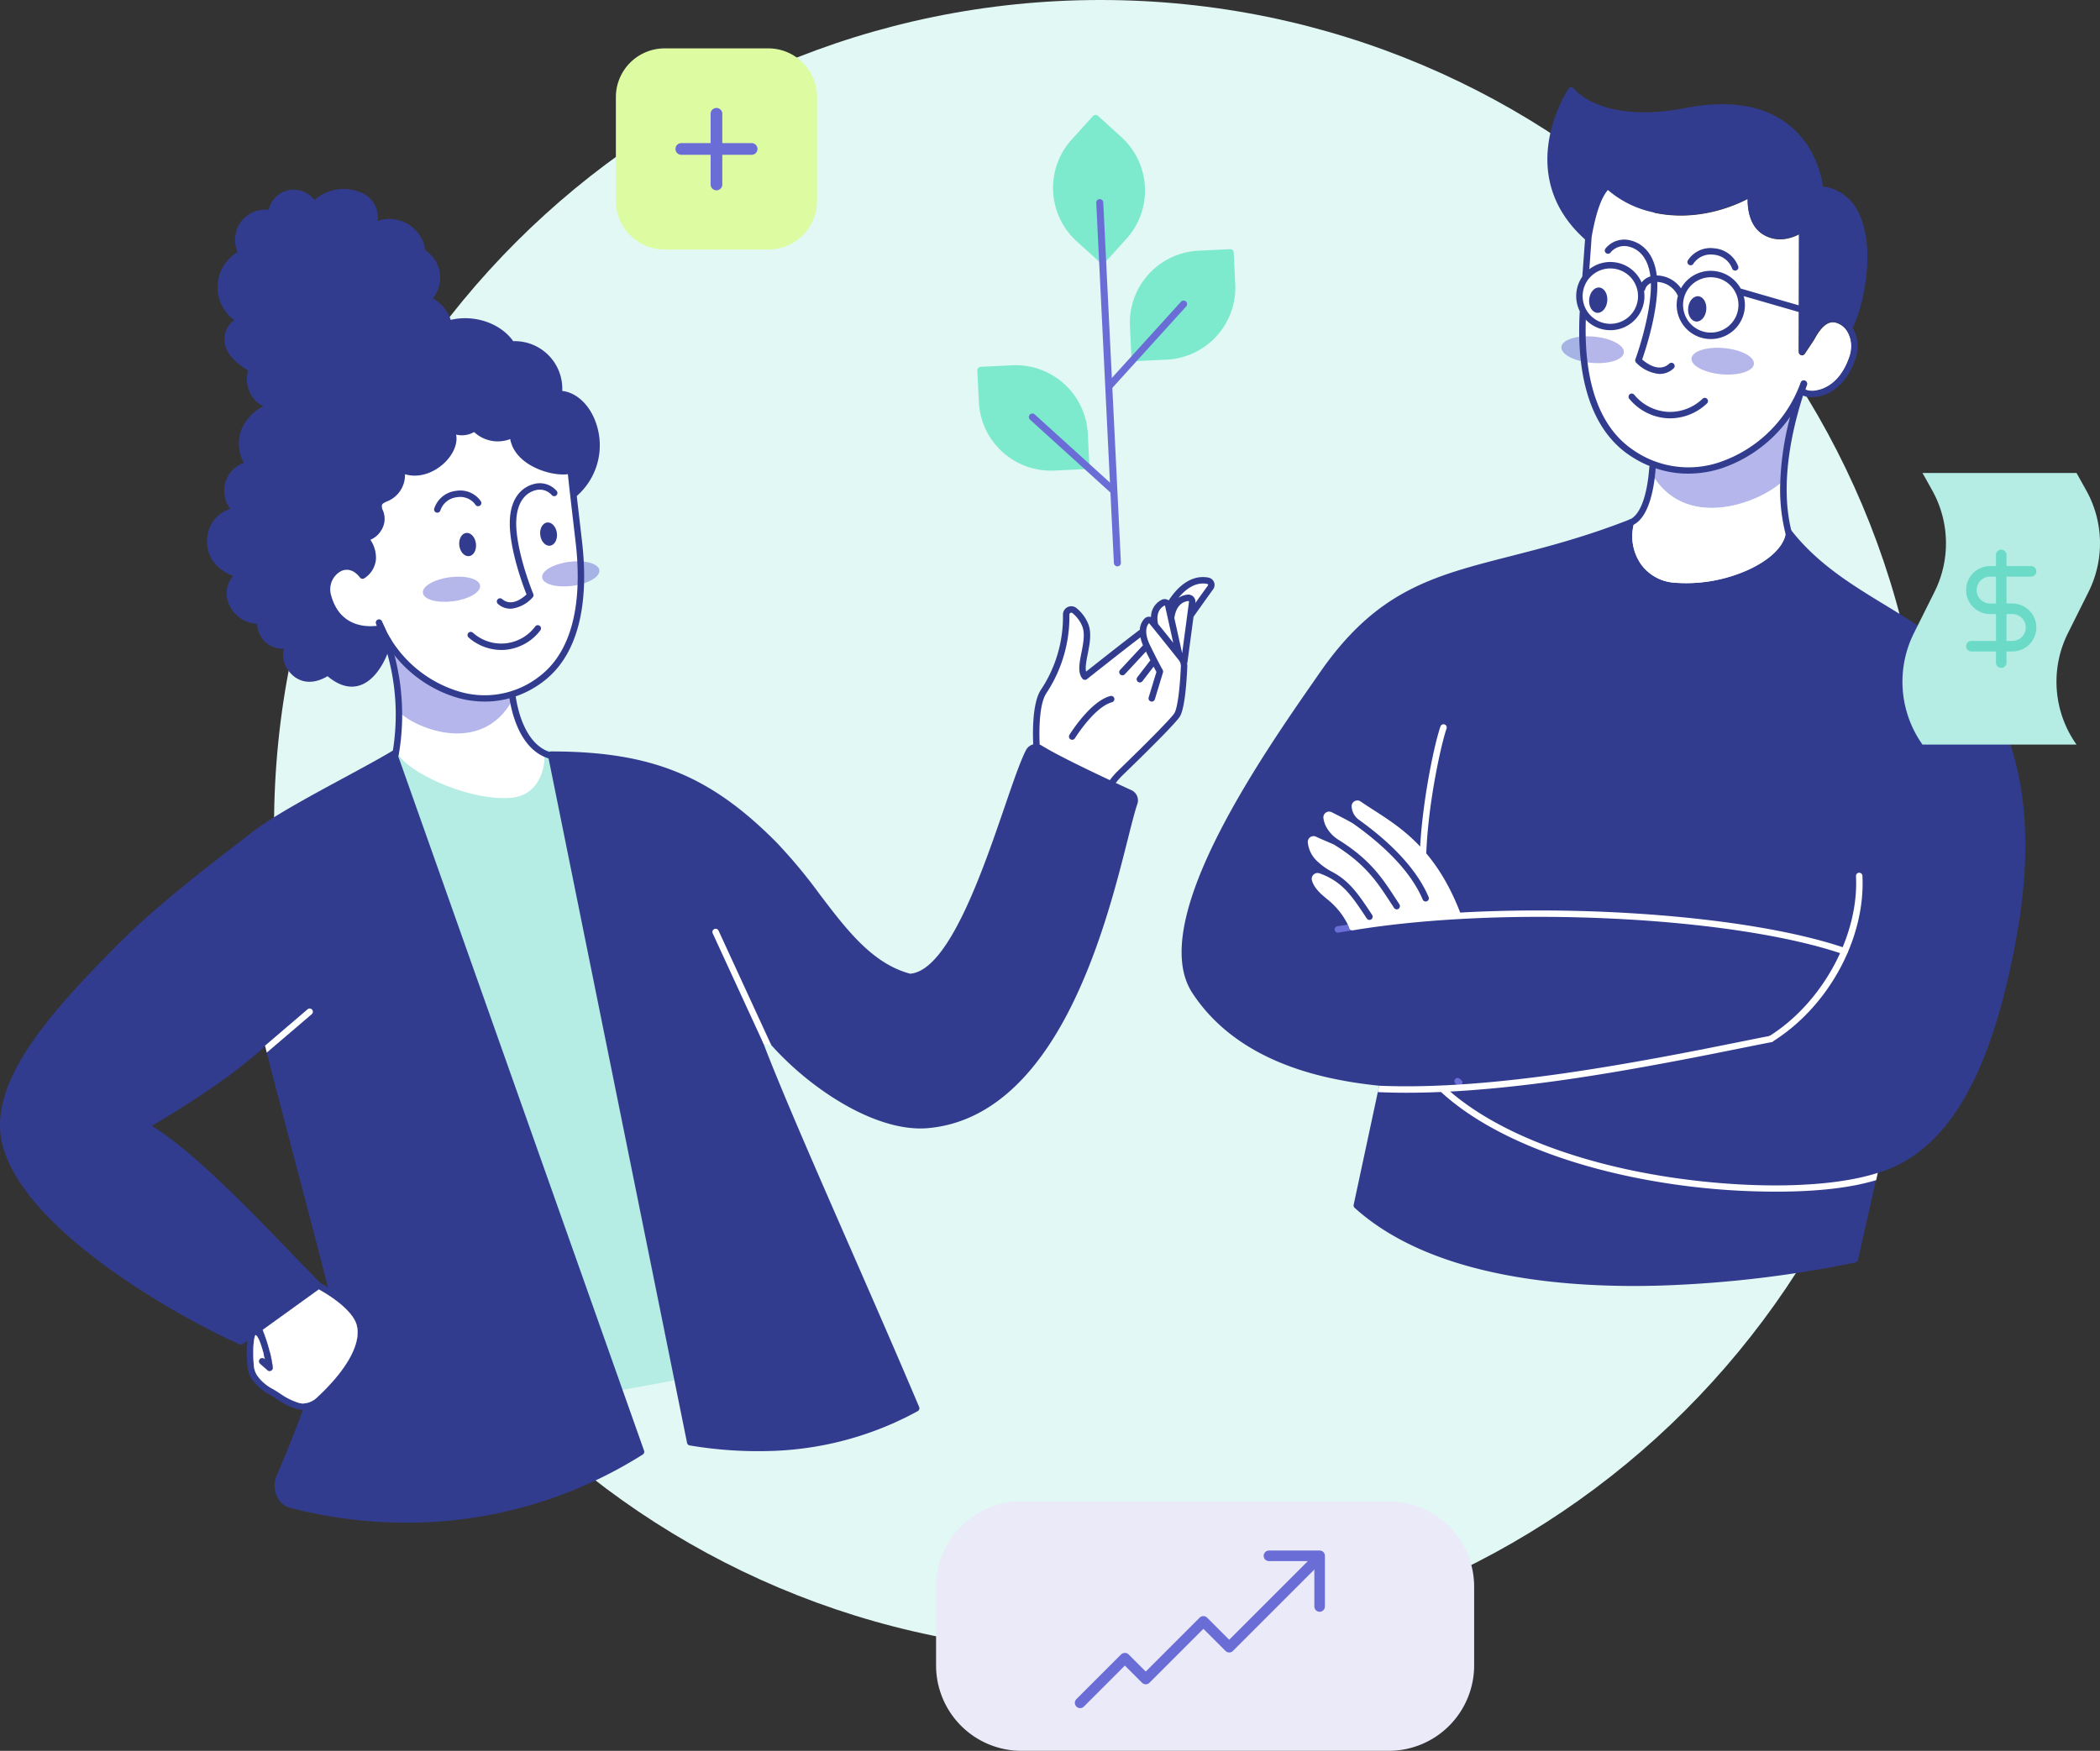 <?xml version="1.0" encoding="UTF-8" standalone="no"?>
<svg
   width="609.795"
   height="508.522"
   viewBox="0 0 609.795 508.522"
   version="1.1"
   id="svg935"
   sodipodi:docname="ilustration.svg"
   inkscape:version="1.1.1 (c3084ef, 2021-09-22)"
   xmlns:inkscape="http://www.inkscape.org/namespaces/inkscape"
   xmlns:sodipodi="http://sodipodi.sourceforge.net/DTD/sodipodi-0.dtd"
   xmlns="http://www.w3.org/2000/svg"
   xmlns:svg="http://www.w3.org/2000/svg">
  <rect x="0" y="0" width="609.795" height="508.522" fill="#333333" stroke="none"/>
  <sodipodi:namedview
     id="namedview937"
     pagecolor="#ffffff"
     bordercolor="#666666"
     borderopacity="1.0"
     inkscape:pageshadow="2"
     inkscape:pageopacity="0.0"
     inkscape:pagecheckerboard="0"
     showgrid="false"
     inkscape:zoom="0.64015149"
     inkscape:cx="-175.73965"
     inkscape:cy="767.78701"
     inkscape:window-width="2560"
     inkscape:window-height="1395"
     inkscape:window-x="418"
     inkscape:window-y="23"
     inkscape:window-maximized="1"
     inkscape:current-layer="Group_526" />
  <defs
     id="defs840">
    <clipPath
       id="clip-path">
      <rect
         id="Rectangle_271"
         data-name="Rectangle 271"
         width="588.113"
         height="416.919"
         fill="none" />
    </clipPath>
    <clipPath
       id="clip-path-3">
      <rect
         id="Rectangle_266"
         data-name="Rectangle 266"
         width="18.134"
         height="7.778"
         fill="none" />
    </clipPath>
    <clipPath
       id="clip-path-4">
      <rect
         id="Rectangle_267"
         data-name="Rectangle 267"
         width="18.134"
         height="7.782"
         fill="none" />
    </clipPath>
    <clipPath
       id="clip-path-5">
      <rect
         id="Rectangle_268"
         data-name="Rectangle 268"
         width="16.638"
         height="7.305"
         fill="none" />
    </clipPath>
    <clipPath
       id="clip-path-6">
      <rect
         id="Rectangle_269"
         data-name="Rectangle 269"
         width="16.638"
         height="7.306"
         fill="none" />
    </clipPath>
    <clipPath
       id="clip-path-7">
      <rect
         id="Rectangle_224"
         data-name="Rectangle 224"
         width="58.424"
         height="58.424"
         fill="#95e5d8" />
    </clipPath>
    <clipPath
       id="clip-path-8">
      <rect
         id="Rectangle_225"
         data-name="Rectangle 225"
         width="156.247"
         height="72.459"
         fill="#c4c5ef" />
    </clipPath>
    <clipPath
       id="clip-path-9">
      <rect
         id="Rectangle_223"
         data-name="Rectangle 223"
         width="57.364"
         height="78.889"
         fill="none" />
    </clipPath>
  </defs>
  <g
     id="Group_526"
     data-name="Group 526"
     transform="translate(-639.626 -168.739)">
    <path
       id="Path_1441"
       data-name="Path 1441"
       d="M240,0C372.548,0,480,107.452,480,240S372.548,480,240,480,0,372.548,0,240,107.452,0,240,0Z"
       transform="translate(719.203 168.739)"
       fill="#e1f8f4" />
    <g
       id="Group_499"
       data-name="Group 499"
       transform="translate(639.626 194.081)">
      <g
         id="Group_498"
         data-name="Group 498"
         clip-path="url(#clip-path)">
        <path
           id="Path_1352"
           data-name="Path 1352"
           d="m 536.211,70.582 a 5.731,5.731 0 0 0 -3.007,-2.166 h -0.006 c -2.16,-0.673 -4.246,0.908 -6.356,4.856 a 0.454,0.454 0 0 1 -0.044,0.074 l -2.727,4.1 a 0.94,0.94 0 0 1 -0.822,0.417 0.794,0.794 0 0 1 -0.23,-0.037 0.936,0.936 0 0 1 -0.66,-0.9 l 0.031,-11.548 v -0.006 h -0.006 l 0.013,-3.827 0.037,-18.825 c -2.11,1.114 -6.157,2.541 -10.253,0.181 -4.183,-2.4 -4.7,-7.681 -4.657,-10.465 -3.846,2.019 -14.406,6.619 -26.824,4.094 a 29.433,29.433 0 0 1 -13.739,-6.605 c -1.924,2.21 -4.871,7.482 -6.078,14.33 -0.095,1.42 -0.946,8.948 -1.28,15.7 -0.261,5.264 -0.032,10.251 -0.032,10.251 -1.251,20.946 6.4,29.424 14.35,34.982 a 28.086,28.086 0 0 0 25.642,3.76 38.041,38.041 0 0 0 23.395,-23.114 0.934,0.934 0 0 1 1.768,0.6 c -0.093,0.255 -0.2,0.5 -0.293,0.759 a 0.948,0.948 0 0 1 -0.025,0.131 c -0.062,0.174 -0.125,0.354 -0.187,0.535 a 5.156,5.156 0 0 0 3.125,0.3 c 2.079,-0.311 7.2,-1.911 9.854,-10.1 a 8.908,8.908 0 0 0 0.423,-2.746 8.147,8.147 0 0 0 -1.413,-4.744"
           fill="#ffffff" />
        <path
           id="Path_1353"
           data-name="Path 1353"
           d="m 350.754,144.718 c -0.965,1.332 -2.384,3.312 -3.654,5.1 l 0.012,-0.112 a 2.076,2.076 0 0 0 -2.31,-2.334 6.024,6.024 0 0 0 -2.6,0.934 c 3.455,-4.271 6.655,-4.414 8.385,-4.04 a 0.257,0.257 0 0 1 0.193,0.168 0.308,0.308 0 0 1 -0.031,0.286"
           fill="#ffffff" />
        <path
           id="Path_1354"
           data-name="Path 1354"
           d="m 340.682,161.365 c -1.525,-1.911 -3.187,-3.984 -4.414,-5.478 -0.66,-3.268 0.654,-4.713 1.892,-5.348 0.012,-0.006 0.031,-0.019 0.075,0.006 a 0.121,0.121 0 0 1 0.075,0.093 z"
           fill="#ffffff" />
        <path
           id="Path_1355"
           data-name="Path 1355"
           d="m 345.263,149.462 -1.992,14.947 -2.272,-10.253 c 0.548,-3.735 2.484,-4.75 4.028,-4.93 a 0.2,0.2 0 0 1 0.18,0.062 0.2,0.2 0 0 1 0.056,0.174"
           fill="#ffffff" />
        <path
           id="Path_1356"
           data-name="Path 1356"
           d="m 342.291,166.389 c -2.036,-2.565 -6.96,-8.753 -8.641,-10.739 -0.324,0.317 -1.824,2.117 0.3,6.474 2.521,5.167 3.648,7.078 3.654,7.1 a 0.927,0.927 0 0 1 0.093,0.747 l -2.378,7.819 a 0.934,0.934 0 1 1 -1.787,-0.542 l 2.26,-7.433 c -0.168,-0.3 -0.442,-0.8 -0.828,-1.531 l -3.243,4.221 a 0.92,0.92 0 0 1 -0.7,0.367 0.963,0.963 0 0 1 -0.61,-0.193 0.94,0.94 0 0 1 -0.174,-1.314 l 3.729,-4.849 0.056,-0.056 c -0.373,-0.722 -0.8,-1.575 -1.282,-2.559 l -6.132,6.6 a 0.934,0.934 0 0 1 -1.37,-1.27 l 6.642,-7.147 a 12.1,12.1 0 0 1 -0.734,-2.316 c -4.663,3.53 -15.42,12.058 -15.538,12.152 -0.006,0.006 -0.012,0.006 -0.019,0.012 a 1.015,1.015 0 0 1 -0.212,0.118 l -0.044,0.019 a 1.106,1.106 0 0 1 -0.249,0.05 h -0.05 a 1.213,1.213 0 0 1 -0.149,-0.012 0.222,0.222 0 0 1 -0.062,-0.012 c -0.044,-0.012 -0.087,-0.025 -0.137,-0.044 l -0.056,-0.019 c -0.05,-0.025 -0.093,-0.056 -0.143,-0.087 -0.006,-0.006 -0.025,-0.012 -0.031,-0.025 a 0.78,0.78 0 0 1 -0.149,-0.137 c 0,-0.006 -0.006,-0.006 -0.006,-0.012 a 0.006,0.006 0 0 1 -0.006,-0.006 0.006,0.006 0 0 0 -0.006,-0.006 c -1.419,-1.749 -0.865,-4.544 -0.28,-7.508 0.554,-2.783 1.121,-5.665 0.193,-7.806 a 9.618,9.618 0 0 0 -2.776,-3.7 0.554,0.554 0 0 0 -0.6,-0.081 0.531,0.531 0 0 0 -0.311,0.5 40.332,40.332 0 0 1 -6.692,22.834 l -0.131,0.212 c -2.179,3.586 -1.93,12.27 -1.812,14.723 a 2.861,2.861 0 0 1 0.654,0.311 c 4.071,2.54 13.154,6.922 19.722,10.01 a 21.509,21.509 0 0 1 2.378,-2.727 c 9.568,-9.276 15.538,-15.383 16.379,-16.752 0.841,-1.369 1.563,-6.555 1.868,-13.527 a 2.769,2.769 0 0 0 -0.6,-1.855 m -19.4,12.233 c -5.08,1.338 -10.7,10.365 -10.757,10.458 a 0.926,0.926 0 0 1 -0.753,0.442 0.949,0.949 0 0 1 -0.529,-0.137 0.933,0.933 0 0 1 -0.305,-1.289 c 0.243,-0.392 6.064,-9.749 11.872,-11.28 a 0.933,0.933 0 1 1 0.473,1.805"
           fill="#ffffff" />
        <path
           id="Path_1357"
           data-name="Path 1357"
           d="m 158.107,194.49 c 0.044,4.513 -2.3,11.044 -9.238,11.847 -11.069,1.257 -28.792,-6.238 -33.118,-12.326 a 0.222,0.222 0 0 0 0.019,-0.068 c 0.012,-0.081 0.031,-0.212 0.062,-0.392 a 67.945,67.945 0 0 0 -1.285,-28.563 36.681,36.681 0 0 0 18.221,12.314 29.4,29.4 0 0 0 9.325,1.1 27.3,27.3 0 0 0 5.852,-0.928 c 0.728,4.625 3.05,13.926 10.166,17.02"
           fill="#ffffff" />
        <path
           id="Path_1358"
           data-name="Path 1358"
           d="m 156.654,171.095 a 25.8,25.8 0 0 1 -23.382,4.407 35.114,35.114 0 0 1 -19.74,-15.14 0.019,0.019 0 0 0 -0.006,-0.012 0.57,0.57 0 0 0 -0.106,-0.174 32.325,32.325 0 0 1 -1.631,-3.032 c -0.174,-0.4 -0.355,-0.8 -0.542,-1.208 l -0.019,-0.037 -0.3,-0.747 a 0.934,0.934 0 1 0 -1.743,0.672 c 0.075,0.2 0.156,0.4 0.243,0.591 -2.951,0.367 -10.882,0.4 -13.341,-9.07 a 6,6 0 0 1 2.907,-6.8 c 1.924,-0.934 3.941,-0.255 5.534,1.849 a 0.934,0.934 0 0 0 1.276,0.205 7.294,7.294 0 0 0 3.349,-5.478 9.255,9.255 0 0 0 -1.612,-5.7 6.587,6.587 0 0 0 3.007,-2.5 6.249,6.249 0 0 0 0.878,-5.335 c -0.068,-0.218 -0.149,-0.442 -0.237,-0.666 a 2.668,2.668 0 0 1 -0.3,-1.575 c 0.168,-0.491 0.859,-0.791 1.594,-1.108 0.187,-0.081 0.367,-0.161 0.548,-0.243 a 8.232,8.232 0 0 0 4.563,-7.607 c 4.737,1.419 9.8,-1.058 12.637,-4.588 1.868,-2.322 2.621,-4.793 2.21,-6.923 a 7.115,7.115 0 0 0 5.223,-0.747 10.072,10.072 0 0 0 10.49,2.042 c 0.7,3.86 3.586,6.288 6.014,7.682 3.636,2.085 8.08,2.9 10.726,2.515 0.318,3.175 1,9 1.569,13.889 0.293,2.521 0.56,4.812 0.741,6.4 1.432,12.78 0.759,29.825 -10.552,38.435"
           fill="#ffffff" />
        <path
           id="Path_1359"
           data-name="Path 1359"
           d="m 551.092,289.233 -5.8,25.748 -0.479,2.123 -5.3,23.519 a 0.924,0.924 0 0 1 -0.7,0.7 333.416,333.416 0 0 1 -56.413,6.717 c -5.827,0.181 -12.09,0.181 -18.552,-0.106 -24.869,-1.089 -52.727,-6.425 -70.483,-22.461 a 0.924,0.924 0 0 1 -0.292,-0.884 l 7.015,-32.739 0.4,-1.855 2.994,-13.982 a 0.942,0.942 0 0 1 0.99,-0.735 l 76.379,6.711 h 0.005 l 6.917,0.61 h 0.006 l 62.489,5.491 a 0.939,0.939 0 0 1 0.672,0.386 0.9,0.9 0 0 1 0.156,0.753"
           fill="#6b6dd6"
           style="fill:#323c8f;fill-opacity:1" />
        <path
           id="Path_1360"
           data-name="Path 1360"
           d="m 579.248,180.041 c -7.638,-14.878 -20.052,-22.455 -32.054,-29.775 -9.525,-5.808 -19.373,-11.816 -26.968,-21.483 a 0.425,0.425 0 0 0 -0.075,-0.075 v -0.006 a 0.935,0.935 0 0 0 -1.594,0.573 4.208,4.208 0 0 1 -0.062,0.479 c -0.6,3.623 -4.482,7.421 -10.5,10.247 a 43.875,43.875 0 0 1 -21.857,3.891 13,13 0 0 1 -9.655,-5.4 14.234,14.234 0 0 1 -2.1,-11.442 c 0.031,-0.137 0.062,-0.28 0.1,-0.417 a 0.935,0.935 0 0 0 -1.239,-1.1 c -0.013,0.006 -0.019,0.006 -0.031,0.012 -13.216,5.186 -24.609,8.093 -34.662,10.67 -22.461,5.74 -38.684,9.892 -55.206,33.66 l -1.139,1.637 c -16.036,23.046 -49.41,71.005 -35.976,91.543 6.848,10.465 17.617,18.06 32.017,22.585 12.089,3.8 27.148,5.54 44.766,5.173 13.752,11.89 37.526,21.1 65.322,25.318 a 207.416,207.416 0 0 0 21.826,2.148 c 16.136,0.71 30.261,-0.741 38.721,-4.233 22.567,-9.3 31.238,-40.2 35.8,-62.632 5.951,-29.315 4.177,-52.66 -5.435,-71.373"
           fill="#6b6dd6"
           style="fill:#323c8f;fill-opacity:1" />
        <path
           id="Path_1361"
           data-name="Path 1361"
           d="m 423.701,290.031 a 0.928,0.928 0 0 1 -0.556,-0.215 c -0.169,-0.141 -0.339,-0.288 -0.509,-0.441 a 0.934,0.934 0 1 1 1.256,-1.383 q 0.223,0.2 0.448,0.389 a 0.934,0.934 0 0 1 -0.639,1.65"
           fill="#6b6dd6" />
        <path
           id="Path_1362"
           data-name="Path 1362"
           d="m 388.426,245.54 a 0.934,0.934 0 0 1 -0.111,-1.854 c 1.1,-0.183 2.211,-0.358 3.337,-0.532 a 0.934,0.934 0 0 1 0.285,1.846 c -1.119,0.173 -2.226,0.347 -3.314,0.529 a 0.958,0.958 0 0 1 -0.2,0.012"
           fill="#6b6dd6" />
        <path
           id="Path_1363"
           data-name="Path 1363"
           d="m 523.761,86.176 c -1.332,4.906 -4.85,15.719 -4.85,15.719 0,0 -1.089,11.735 -1.208,12.457 q -0.346,0.345 -0.766,0.71 c -6.673,5.74 -26.432,13.3 -36.468,-1.438 -0.261,-0.374 -0.51,-0.759 -0.753,-1.164 l 0.15,-2.571 c 11.193,4.955 32.216,3.2 43.894,-23.712"
           fill="#b5b6eb" />
        <path
           id="Path_1364"
           data-name="Path 1364"
           d="m 495.684,91.816 a 15.558,15.558 0 0 1 -11.367,4.333 c -0.075,-0.006 -0.149,-0.006 -0.224,-0.012 a 15.535,15.535 0 0 1 -10.994,-5.659 0.932,0.932 0 0 1 1.451,-1.17 13.638,13.638 0 0 0 9.655,4.962 c 0.062,0.006 0.131,0.012 0.193,0.012 a 13.634,13.634 0 0 0 9.979,-3.8 0.935,0.935 0 0 1 1.307,1.338"
           fill="#6b6dd6"
           style="fill:#323c8f;fill-opacity:1" />
        <g
           id="Group_486"
           data-name="Group 486"
           transform="translate(453.403,72.351)"
           opacity="0.5">
          <g
             id="Group_485"
             data-name="Group 485">
            <g
               id="Group_484"
               data-name="Group 484"
               clip-path="url(#clip-path-3)">
              <path
                 id="Path_1365"
                 data-name="Path 1365"
                 d="m 746.454,120.908 c -0.187,2.1 -4.389,3.449 -9.394,3.007 -0.392,-0.031 -0.784,-0.081 -1.158,-0.138 a 17.542,17.542 0 0 1 -1.936,-0.36 v -0.006 c -3.424,-0.835 -5.777,-2.453 -5.634,-4.1 0.131,-1.469 2.216,-2.565 5.167,-2.944 a 16.121,16.121 0 0 1 1.874,-0.144 21.813,21.813 0 0 1 2.353,0.075 c 5.005,0.442 8.915,2.5 8.728,4.607"
                 transform="translate(-728.326,-116.221)"
                 fill="#6b6dd6" />
            </g>
          </g>
        </g>
        <g
           id="Group_489"
           data-name="Group 489"
           transform="translate(491.171,75.671)"
           opacity="0.5">
          <g
             id="Group_488"
             data-name="Group 488">
            <g
               id="Group_487"
               data-name="Group 487"
               clip-path="url(#clip-path-4)">
              <path
                 id="Path_1366"
                 data-name="Path 1366"
                 d="m 807.124,126.24 c -0.187,2.1 -4.389,3.455 -9.394,3.013 -5.005,-0.442 -8.908,-2.5 -8.728,-4.607 0.18,-2.107 4.4,-3.449 9.394,-3.007 4.994,0.442 8.915,2.5 8.728,4.6"
                 transform="translate(-788.996,-121.555)"
                 fill="#6b6dd6" />
            </g>
          </g>
        </g>
        <path
           id="Path_1367"
           data-name="Path 1367"
           d="m 495.467,64.604 c -0.181,2.029 -1.5,3.573 -2.951,3.443 -1.451,-0.13 -2.49,-1.874 -2.31,-3.9 0.18,-2.026 1.5,-3.573 2.951,-3.449 1.451,0.124 2.49,1.88 2.31,3.909"
           fill="#6b6dd6"
           style="fill:#323c8f;fill-opacity:1" />
        <path
           id="Path_1368"
           data-name="Path 1368"
           d="m 466.719,62.072 c -0.181,2.029 -1.5,3.573 -2.951,3.443 -1.451,-0.13 -2.49,-1.874 -2.31,-3.9 0.18,-2.026 1.5,-3.573 2.951,-3.449 1.451,0.124 2.49,1.88 2.31,3.909"
           fill="#6b6dd6"
           style="fill:#323c8f;fill-opacity:1" />
        <path
           id="Path_1369"
           data-name="Path 1369"
           d="m 485.98,81.645 a 5.771,5.771 0 0 1 -4.3,1.612 10.789,10.789 0 0 1 -6.586,-3.274 0.934,0.934 0 0 1 -0.212,-0.977 c 0.044,-0.106 3.841,-10.458 4.439,-19.46 0.062,-0.952 0.081,-1.843 0.056,-2.664 -0.019,-0.685 -0.062,-1.326 -0.137,-1.93 -0.784,-6.605 -4.5,-8.255 -6.294,-8.666 a 5.129,5.129 0 0 0 -5.273,1.706 0.935,0.935 0 0 1 -1.519,-1.089 6.988,6.988 0 0 1 7.209,-2.44 c 2.2,0.5 6.8,2.484 7.726,10.209 0.075,0.591 0.125,1.214 0.143,1.874 a 28.085,28.085 0 0 1 -0.044,3.125 c -0.542,8.136 -3.511,17.039 -4.339,19.4 1.239,1.089 4.961,3.891 7.869,1.2 a 0.934,0.934 0 1 1 1.264,1.376"
           fill="#6b6dd6"
           style="fill:#323c8f;fill-opacity:1" />
        <path
           id="Path_1370"
           data-name="Path 1370"
           d="m 504.201,53.188 a 0.826,0.826 0 0 1 -0.386,0.068 0.947,0.947 0 0 1 -0.828,-0.585 6.263,6.263 0 0 0 -5.472,-4.046 6.032,6.032 0 0 0 -5.777,2.6 0.933,0.933 0 1 1 -1.612,-0.939 7.78,7.78 0 0 1 7.551,-3.518 8.126,8.126 0 0 1 7.047,5.2 0.932,0.932 0 0 1 -0.523,1.214"
           fill="#6b6dd6"
           style="fill:#323c8f;fill-opacity:1" />
        <path
           id="Path_1371"
           data-name="Path 1371"
           d="m 518.494,129.754 c -0.6,3.623 -4.482,7.421 -10.5,10.247 a 43.875,43.875 0 0 1 -21.857,3.891 13,13 0 0 1 -9.655,-5.4 14.233,14.233 0 0 1 -2.1,-11.442 c 3.847,-2.023 5.435,-8.367 6.082,-13.428 10.035,14.735 29.794,7.178 36.468,1.438 a 52.824,52.824 0 0 0 1.556,14.692"
           fill="#ffffff" />
        <path
           id="Path_1372"
           data-name="Path 1372"
           d="m 537.973,69.891 a 10.61,10.61 0 0 1 0.934,8.659 c -1.369,4.227 -3.536,7.383 -6.431,9.375 a 11.212,11.212 0 0 1 -6.711,2.092 L 525.429,90 a 5.748,5.748 0 0 1 -1.861,-0.454 c -3.088,9.593 -6.8,25.48 -3.418,39.157 v 0.006 c 0.068,0.255 0.131,0.5 0.2,0.759 a 0.932,0.932 0 0 1 -0.66,1.145 0.862,0.862 0 0 1 -0.28,0.031 0.941,0.941 0 0 1 -0.865,-0.691 1.877,1.877 0 0 1 -0.05,-0.2 52.833,52.833 0 0 1 -1.556,-14.692 85.33,85.33 0 0 1 2.882,-19.348 39.846,39.846 0 0 1 -19.746,14.91 31.445,31.445 0 0 1 -11.156,1.575 29.643,29.643 0 0 1 -8.149,-1.525 c -0.069,0.9 -0.162,1.892 -0.3,2.951 -0.647,5.061 -2.235,11.4 -6.082,13.428 a 4.112,4.112 0 0 1 -0.442,0.212 0.933,0.933 0 0 1 -0.728,-1.718 c 0.012,-0.006 0.019,-0.006 0.031,-0.012 2.994,-1.295 5.055,-6.8 5.665,-15.1 a 0.969,0.969 0 0 1 0.131,-0.4 32.009,32.009 0 0 1 -6.263,-3.411 C 465.144,101.282 460.493,92.05 459.043,79.549 V 79.54 c -0.255,-2.241 -0.417,-4.588 -0.467,-7.041 q -0.065,-3.418 0.131,-7.091 a 0.834,0.834 0 0 1 0.062,-0.28 0.922,0.922 0 0 1 0.909,-0.6 h 0.013 a 0.934,0.934 0 0 1 0.884,0.984 c -0.037,0.66 -0.062,1.332 -0.087,2.017 -0.056,1.569 -0.068,3.181 -0.037,4.825 a 72.635,72.635 0 0 0 0.529,7.551 c 1.22,9.774 4.719,19.479 12.874,25.181 a 28.088,28.088 0 0 0 25.642,3.76 38.043,38.043 0 0 0 23.395,-23.114 0.934,0.934 0 0 1 1.768,0.6 c -0.094,0.255 -0.2,0.5 -0.293,0.759 a 0.939,0.939 0 0 1 -0.025,0.131 c -0.062,0.174 -0.125,0.355 -0.187,0.535 a 5.154,5.154 0 0 0 3.125,0.305 c 2.079,-0.311 7.2,-1.911 9.855,-10.1 a 8.906,8.906 0 0 0 0.423,-2.745 8.147,8.147 0 0 0 -1.413,-4.744 5.732,5.732 0 0 0 -3.007,-2.166 h -0.006 c -2.16,-0.672 -4.246,0.909 -6.356,4.856 a 0.464,0.464 0 0 1 -0.043,0.075 l -2.727,4.1 a 0.937,0.937 0 0 1 -0.822,0.417 0.773,0.773 0 0 1 -0.23,-0.037 0.936,0.936 0 0 1 -0.66,-0.9 l 0.031,-11.548 v -1.934 l 0.006,-1.886 0.037,-18.825 c -2.11,1.114 -6.157,2.54 -10.253,0.181 -4.183,-2.4 -4.7,-7.682 -4.656,-10.465 -3.847,2.017 -14.411,6.617 -26.825,4.09 a 29.445,29.445 0 0 1 -13.739,-6.605 c -1.924,2.21 -3.511,6.792 -4.719,13.64 -0.168,2.527 -0.411,5.889 -0.672,9.4 -0.056,0.7 -0.106,1.413 -0.162,2.123 a 0.93,0.93 0 0 1 -0.971,0.859 h -0.031 a 0.922,0.922 0 0 1 -0.853,-0.853 v -0.006 a 0.37,0.37 0 0 1 -0.006,-0.143 c 0.28,-3.735 0.573,-7.651 0.778,-10.645 C 438.967,25.082 455.308,0.654 455.476,0.4 a 0.931,0.931 0 0 1 0.76,-0.4 0.944,0.944 0 0 1 0.772,0.386 c 0.069,0.1 7.912,10.34 32.315,5.659 12.606,-2.422 22.629,-0.865 29.776,4.619 8.093,6.207 9.886,15.426 10.247,18.147 a 13.225,13.225 0 0 1 10.178,7.271 c 5.279,9.948 1.874,26.918 -1.55,33.809"
           fill="#6b6dd6"
           style="fill:#323c8f;fill-opacity:1" />
        <path
           id="Path_1373"
           data-name="Path 1373"
           d="m 528.343,65.079 -6.02,-1.743 -16.864,-4.874 a 9.453,9.453 0 0 0 -1.1,-1.6 9.913,9.913 0 0 0 -13.953,-1.237 9.952,9.952 0 0 0 -2.285,2.776 8.738,8.738 0 0 0 -7.035,-3.735 c -0.156,0 -0.311,0.007 -0.461,0.019 a 6.127,6.127 0 0 0 -1.388,0.262 4.9,4.9 0 0 0 -2.546,1.756 9.714,9.714 0 0 0 -1.494,-2.409 9.9,9.9 0 0 0 -13.7,-1.432 c -0.087,0.069 -0.174,0.138 -0.255,0.205 a 9.672,9.672 0 0 0 -1.762,1.918 v 0.006 a 9.77,9.77 0 0 0 -1.743,4.793 9.879,9.879 0 0 0 1.032,5.341 10.043,10.043 0 0 0 1.251,1.892 c 0.149,0.174 0.305,0.349 0.467,0.51 a 9.759,9.759 0 0 0 6.256,2.994 c 0.143,0.012 0.293,0.019 0.442,0.026 a 9.868,9.868 0 0 0 10.216,-11.322 0.868,0.868 0 0 0 0.293,-0.443 2.9,2.9 0 0 1 1.681,-1.9 4.031,4.031 0 0 1 1.388,-0.329 3.65,3.65 0 0 1 0.467,-0.006 6.889,6.889 0 0 1 5.958,3.984 c 0.013,0.019 0.031,0.037 0.044,0.056 a 9.323,9.323 0 0 0 -0.324,1.768 9.9,9.9 0 0 0 9,10.739 c 0.149,0.012 0.293,0.019 0.442,0.026 a 9.874,9.874 0 0 0 9.985,-12.457 l 15.993,4.619 v 0.006 l 5.5,1.587 a 1.126,1.126 0 0 0 0.218,0.037 0.934,0.934 0 0 0 0.3,-1.83 m -52.728,-3.716 a 8.042,8.042 0 1 1 -7.663,-8.734 c 0.118,0.006 0.243,0.012 0.361,0.026 a 8.034,8.034 0 0 1 7.3,8.709 m 29.164,2.558 a 8.038,8.038 0 0 1 -14.169,4.457 8.035,8.035 0 0 1 6.505,-13.191 c 0.118,0.006 0.237,0.012 0.361,0.026 a 7.947,7.947 0 0 1 6.5,4.463 c 0.006,0.006 0.006,0.013 0.013,0.019 a 7.988,7.988 0 0 1 0.791,4.226"
           fill="#6b6dd6"
           style="fill:#323c8f;fill-opacity:1" />
        <path
           id="Path_1374"
           data-name="Path 1374"
           d="m 514.37,277.351 c -2.7,0.523 -5.752,1.133 -9.1,1.805 -5.223,1.052 -11.118,2.235 -17.5,3.449 h -0.006 c -25.723,4.893 -59.339,10.5 -87.415,9.263 -0.093,-0.006 -0.181,-0.012 -0.268,-0.012 l 0.4,-1.855 c 25.542,1.108 55.785,-3.511 80.362,-8.006 h 0.006 c 8.908,-1.625 17.088,-3.268 24.054,-4.669 3.349,-0.672 6.406,-1.289 9.108,-1.812 a 0.935,0.935 0 0 1 0.355,1.836"
           fill="#ffffff" />
        <path
           id="Path_1375"
           data-name="Path 1375"
           d="m 514.151,277.361 a 0.934,0.934 0 0 1 -0.454,-1.725 c 15.511,-9.693 26.127,-29.248 25.243,-46.5 a 0.934,0.934 0 1 1 1.865,-0.1 c 0.933,18.172 -9.808,37.982 -26.119,48.176 a 0.93,0.93 0 0 1 -0.535,0.141"
           fill="#ffffff" />
        <path
           id="Path_1376"
           data-name="Path 1376"
           d="m 413.146,224.506 a 0.935,0.935 0 0 1 -0.893,-0.96 c 0.423,-14.667 4.154,-32.479 6.034,-37.914 a 0.934,0.934 0 0 1 1.765,0.611 c -1.508,4.356 -5.486,21.865 -5.932,37.358 a 0.934,0.934 0 0 1 -0.961,0.906 h -0.013"
           fill="#ffffff" />
        <path
           id="Path_1377"
           data-name="Path 1377"
           d="m 535.924,250.058 c -25.2,-8.678 -71.708,-12.578 -111.917,-10.347 -8.136,-21.095 -20.389,-26.35 -28.919,-32.275 a 1.665,1.665 0 0 0 -2.6,1.452 v 0.029 a 5.123,5.123 0 0 0 2.2,3.908 c 7.6,5.451 16.28,13.242 20.153,22.374 a 0.933,0.933 0 0 1 -0.495,1.224 0.923,0.923 0 0 1 -0.4,0.073 0.933,0.933 0 0 1 -0.819,-0.568 c -3.84,-9.053 -12.731,-16.814 -20.294,-22.135 -1.719,-1 -3.633,-1.959 -6.141,-3.238 a 1.673,1.673 0 0 0 -2.4,1.713 7.61,7.61 0 0 0 1.184,3.168 10.249,10.249 0 0 0 3.259,3.182 c 9.138,5.686 12.684,11.122 16.416,16.85 0.388,0.6 0.779,1.2 1.178,1.8 a 0.982,0.982 0 0 1 -0.166,1.31 0.934,0.934 0 0 1 -1.353,-0.22 c -0.415,-0.626 -0.82,-1.248 -1.224,-1.867 -3.679,-5.645 -7.168,-11 -16.333,-16.589 -1.676,-0.738 -3.384,-1.416 -5.146,-2.253 a 1.678,1.678 0 0 0 -2.351,1.663 8.584,8.584 0 0 0 2.944,5.667 18.2,18.2 0 0 0 4.17,2.923 c 5.063,2.692 7.637,6.551 11.537,12.432 a 0.987,0.987 0 0 1 -0.164,1.315 0.933,0.933 0 0 1 -1.352,-0.221 c -4.132,-6.233 -6.551,-9.869 -11.877,-12.363 -0.661,-0.3 -1.285,-0.55 -1.846,-0.747 a 1.7,1.7 0 0 0 -2.22,2.018 c 0.725,2.668 3.408,4.591 4.635,5.646 a 21.8,21.8 0 0 1 6.18,8.026 0.843,0.843 0 0 0 0.006,0.09 0.937,0.937 0 0 0 1.074,0.768 c 43.935,-7.3 110.512,-4.047 142.475,6.96 a 0.934,0.934 0 1 0 0.608,-1.765"
           fill="#ffffff" />
        <path
           id="Path_1378"
           data-name="Path 1378"
           d="m 545.273,315.3 -0.473,2.123 q -0.5,0.156 -1.022,0.291 c -0.335,0.1 -0.675,0.195 -1.022,0.279 -9.462,2.494 -22.235,3.181 -36.372,2.561 -6.027,-0.264 -12.3,-0.82 -18.663,-1.685 -29.98,-4.082 -55.311,-14.017 -69.5,-27.258 a 0.934,0.934 0 0 1 1.275,-1.365 c 13.905,12.979 38.863,22.742 68.472,26.771 21.252,2.889 42.029,2.572 55.257,-1.1 q 0.519,-0.136 1.022,-0.292 c 0.347,-0.1 0.688,-0.206 1.023,-0.322"
           fill="#ffffff" />
        <path
           id="Path_1379"
           data-name="Path 1379"
           d="m 214.389,372.016 a 0.925,0.925 0 0 1 -0.66,0.4 c -3.169,0.386 -9.35,1.544 -16.509,2.895 l -1.388,0.261 c -4.874,0.915 -10.116,1.892 -15.065,2.745 a 163.2,163.2 0 0 1 -17.026,2.278 c -0.76,0.037 -1.444,0.044 -2.036,0.025 a 0.935,0.935 0 0 1 -0.872,-0.7 L 113.484,193.799 a 0.931,0.931 0 0 1 0.423,-1.033 0.411,0.411 0 0 1 0.118,-0.056 l 0.037,-0.019 h 0.012 v -0.006 c 0.012,0 0.025,-0.006 0.037,-0.006 a 0.753,0.753 0 0 1 0.112,-0.031 0.667,0.667 0 0 1 0.156,-0.019 h 0.019 a 1.022,1.022 0 0 1 0.143,0.012 0.748,0.748 0 0 1 0.112,0.031 0.218,0.218 0 0 1 0.081,0.031 0.562,0.562 0 0 1 0.162,0.081 0.722,0.722 0 0 1 0.149,0.124 1.022,1.022 0 0 1 0.106,0.125 0.006,0.006 0 0 0 0.006,0.006 0.242,0.242 0 0 1 0.037,0.069 0.13,0.13 0 0 1 0.025,0.037 6.218,6.218 0 0 0 0.529,0.865 c 4.327,6.088 22.05,13.584 33.118,12.326 6.941,-0.8 9.282,-7.333 9.238,-11.847 0,-0.33 -0.019,-0.647 -0.044,-0.946 a 0.922,0.922 0 0 1 0.479,-0.9 0.155,0.155 0 0 1 0.044,-0.025 0.94,0.94 0 0 1 1.052,0.168 l 0.162,0.156 0.349,0.33 0.349,0.33 5.1,4.868 a 1.019,1.019 0 0 1 0.255,0.423 l 48.663,172.353 a 0.921,0.921 0 0 1 -0.125,0.772"
           fill="#b5ede4" />
        <path
           id="Path_1380"
           data-name="Path 1380"
           d="m 330.261,208.186 c -0.735,2.123 -1.619,5.634 -2.739,10.079 -3.281,13.017 -8.242,32.689 -17.157,50.045 -10.82,21.06 -24.54,32.5 -40.782,34 -8.329,0.784 -18.8,-2.8 -29.483,-10.041 a 88.9,88.9 0 0 1 -19.9,-18.526 c 4.849,13.428 15.576,37.943 26.837,63.666 6.767,15.47 13.764,31.463 19.871,45.918 a 0.93,0.93 0 0 1 -0.411,1.183 94.383,94.383 0 0 1 -41.331,11.527 119.539,119.539 0 0 1 -24.895,-1.563 0.95,0.95 0 0 1 -0.766,-0.741 l -40.39,-199.707 a 0.948,0.948 0 0 1 0.193,-0.778 0.924,0.924 0 0 1 0.722,-0.342 c 29.035,0.019 46.179,6.954 65.509,26.489 a 151.476,151.476 0 0 1 12.538,15.084 c 7.844,10.322 15.258,20.07 26.221,22.99 11.112,-0.909 20.973,-29.638 27.5,-48.682 2.428,-7.078 4.526,-13.191 6.144,-16.285 a 3.284,3.284 0 0 1 2.036,-1.637 c 0.012,-0.006 0.031,-0.006 0.044,-0.012 a 3.234,3.234 0 0 1 1.868,0.075 2.86,2.86 0 0 1 0.654,0.311 c 4.071,2.54 13.154,6.922 19.722,10.01 0.6,0.286 1.177,0.554 1.724,0.809 1.911,0.89 3.5,1.619 4.538,2.1 a 3.25,3.25 0 0 1 1.731,4.028"
           fill="#6b6dd6"
           style="fill:#323c8f;fill-opacity:1" />
        <path
           id="Path_1381"
           data-name="Path 1381"
           d="M 187.029,396.014 115.266,193.255 a 0.934,0.934 0 0 0 -1.358,-0.49 c -3.9,2.326 -8.93,5.043 -14.252,7.92 -10.461,5.653 -22.317,12.061 -27.789,16.8 a 0.935,0.935 0 0 0 -0.246,1.076 c 3.211,7.432 2.923,18.879 2.645,29.95 -0.2,8.118 -0.4,15.787 0.746,21.771 0.7,3.678 6.207,24.637 11.53,44.906 3.759,14.316 7.31,27.838 8.675,33.405 3.068,12.515 -10.457,44.259 -14.9,54.69 a 7.43,7.43 0 0 0 0.161,6.126 5.931,5.931 0 0 0 3.856,3.211 134.727,134.727 0 0 0 39.864,4.153 128.125,128.125 0 0 0 62.45,-19.658 0.933,0.933 0 0 0 0.383,-1.1"
           fill="#6b6dd6"
           style="fill:#323c8f;fill-opacity:1" />
        <path
           id="Path_1382"
           data-name="Path 1382"
           d="m 148.635,175.524 0.232,2.359 c -8.733,15.973 -27.375,8.816 -33.031,3.586 -0.138,-0.656 -1.828,-11.14 -1.828,-11.14 0,0 -2.542,-10.376 -3.947,-14.84 12.454,22.079 28.459,25.011 38.574,20.035"
           fill="#b5b6eb" />
        <path
           id="Path_1383"
           data-name="Path 1383"
           d="m 115.835,193.55 c -0.031,0.181 -0.05,0.311 -0.062,0.392 a 0.221,0.221 0 0 1 -0.019,0.068 0.8,0.8 0 0 1 -0.112,0.293 0.911,0.911 0 0 1 -0.747,0.442 0.879,0.879 0 0 1 -0.181,-0.006 0.931,0.931 0 0 1 -0.791,-1.058 c 0.012,-0.087 0.037,-0.237 0.068,-0.436 0.031,-0.181 0.062,-0.367 0.087,-0.554 v -0.006 a 65.686,65.686 0 0 0 -1.587,-28.12 55.352,55.352 0 0 0 -2.39,-6.636 c -0.168,-0.38 -0.336,-0.753 -0.51,-1.133 -0.037,-0.075 -0.068,-0.156 -0.1,-0.237 a 1.269,1.269 0 0 1 -0.031,-0.149 0.934,0.934 0 0 1 1.774,-0.51 l 0.019,0.037 c 0.187,0.4 0.367,0.8 0.542,1.208 0.068,0.168 0.143,0.336 0.212,0.5 0,0.019 0.012,0.031 0.019,0.05 0.542,1.27 1.021,2.534 1.45,3.8 0.4,1.17 0.759,2.334 1.071,3.492 a 67.945,67.945 0 0 1 1.289,28.562"
           fill="#6b6dd6"
           style="fill:#323c8f;fill-opacity:1" />
        <path
           id="Path_1384"
           data-name="Path 1384"
           d="m 160.597,194.359 a 0.938,0.938 0 0 1 -0.853,0.66 0.925,0.925 0 0 1 -0.317,-0.037 0.733,0.733 0 0 1 -0.125,-0.044 9.45,9.45 0 0 1 -1.2,-0.448 c -7.115,-3.094 -9.437,-12.395 -10.166,-17.02 -0.037,-0.224 -0.068,-0.442 -0.093,-0.641 a 0.925,0.925 0 0 1 0.8,-1.052 0.939,0.939 0 0 1 1.052,0.8 c 0.012,0.112 0.031,0.224 0.05,0.342 0.616,4.115 2.621,12.78 8.8,15.725 a 8.889,8.889 0 0 0 1,0.411 c 0.137,0.056 0.28,0.1 0.423,0.143 a 0.923,0.923 0 0 1 0.181,0.075 0.984,0.984 0 0 1 0.349,0.33 0.97,0.97 0 0 1 0.1,0.759"
           fill="#6b6dd6"
           style="fill:#323c8f;fill-opacity:1" />
        <path
           id="Path_1385"
           data-name="Path 1385"
           d="m 146.249,163.425 a 14.416,14.416 0 0 1 -10.177,-3.611 0.934,0.934 0 1 1 1.249,-1.389 12.3,12.3 0 0 0 18.092,-1.81 0.934,0.934 0 1 1 1.5,1.114 14.39,14.39 0 0 1 -9.96,5.644 c -0.233,0.024 -0.468,0.04 -0.7,0.052"
           fill="#6b6dd6"
           style="fill:#323c8f;fill-opacity:1" />
        <g
           id="Group_492"
           data-name="Group 492"
           transform="translate(157.413,137.682)"
           opacity="0.5">
          <g
             id="Group_491"
             data-name="Group 491">
            <g
               id="Group_490"
               data-name="Group 490"
               clip-path="url(#clip-path-5)">
              <path
                 id="Path_1386"
                 data-name="Path 1386"
                 d="m 252.873,225.889 c 0.249,1.928 4.169,3.012 8.756,2.42 4.587,-0.592 8.105,-2.635 7.856,-4.563 -0.249,-1.928 -4.169,-3.012 -8.756,-2.42 -4.587,0.592 -8.105,2.635 -7.856,4.562"
                 transform="translate(-252.861,-221.166)"
                 fill="#6b6dd6" />
            </g>
          </g>
        </g>
        <g
           id="Group_495"
           data-name="Group 495"
           transform="translate(122.784,142.148)"
           opacity="0.5">
          <g
             id="Group_494"
             data-name="Group 494">
            <g
               id="Group_493"
               data-name="Group 493"
               clip-path="url(#clip-path-6)">
              <path
                 id="Path_1387"
                 data-name="Path 1387"
                 d="m 197.247,233.064 c 0.249,1.928 4.169,3.012 8.756,2.42 4.587,-0.592 8.105,-2.635 7.856,-4.562 -0.249,-1.927 -4.169,-3.012 -8.756,-2.42 -4.587,0.592 -8.105,2.635 -7.856,4.562"
                 transform="translate(-197.235,-228.34)"
                 fill="#6b6dd6" />
            </g>
          </g>
        </g>
        <path
           id="Path_1388"
           data-name="Path 1388"
           d="m 133.376,133.126 c 0.24,1.862 1.515,3.232 2.847,3.06 1.332,-0.172 2.217,-1.82 1.977,-3.682 -0.24,-1.862 -1.515,-3.233 -2.846,-3.061 -1.331,0.172 -2.217,1.821 -1.977,3.683"
           fill="#6b6dd6"
           style="fill:#323c8f;fill-opacity:1" />
        <path
           id="Path_1389"
           data-name="Path 1389"
           d="m 156.884,130.094 c 0.24,1.862 1.515,3.232 2.847,3.06 1.332,-0.172 2.217,-1.82 1.976,-3.682 -0.241,-1.862 -1.515,-3.233 -2.846,-3.061 -1.331,0.172 -2.217,1.821 -1.977,3.683"
           fill="#6b6dd6"
           style="fill:#323c8f;fill-opacity:1" />
        <path
           id="Path_1390"
           data-name="Path 1390"
           d="m 157.789,172.583 a 28.621,28.621 0 0 1 -8.043,4.333 18.835,18.835 0 0 1 -1.805,0.554 27.305,27.305 0 0 1 -5.852,0.928 29.4,29.4 0 0 1 -9.325,-1.1 36.681,36.681 0 0 1 -18.221,-12.314 q -0.784,-0.962 -1.494,-1.98 a 34.892,34.892 0 0 1 -2.951,-5.08 c -0.168,-0.38 -0.336,-0.753 -0.51,-1.133 -0.037,-0.075 -0.068,-0.156 -0.1,-0.237 a 0.572,0.572 0 0 1 -0.056,-0.143 c -0.087,-0.193 -0.168,-0.392 -0.243,-0.591 a 0.934,0.934 0 0 1 1.743,-0.672 l 0.3,0.747 0.019,0.037 c 0.1,0.237 0.2,0.473 0.305,0.71 0.019,0.037 0.044,0.081 0.062,0.124 0.018,0.043 0.05,0.118 0.075,0.174 0.025,0.056 0.062,0.131 0.1,0.2 a 32.327,32.327 0 0 0 1.631,3.032 c 0.037,0.056 0.075,0.118 0.106,0.174 a 0.019,0.019 0 0 1 0.006,0.012 35.114,35.114 0 0 0 19.74,15.14 25.8,25.8 0 0 0 23.382,-4.408 c 11.311,-8.61 11.984,-25.654 10.552,-38.435 -0.181,-1.587 -0.448,-3.878 -0.741,-6.4 -0.573,-4.887 -1.251,-10.714 -1.569,-13.889 -0.081,-0.865 -0.137,-1.538 -0.156,-1.936 a 0.928,0.928 0 0 1 0.884,-0.977 h 0.044 a 0.931,0.931 0 0 1 0.934,0.884 c 0.056,1.121 0.43,4.5 0.872,8.392 0.274,2.384 0.573,4.962 0.847,7.315 0.293,2.521 0.567,4.812 0.741,6.406 1.482,13.26 0.728,30.983 -11.274,40.128"
           fill="#6b6dd6"
           style="fill:#323c8f;fill-opacity:1" />
        <path
           id="Path_1391"
           data-name="Path 1391"
           d="m 148.471,151.448 a 5.381,5.381 0 0 1 -3.85,-1.358 0.934,0.934 0 1 1 1.211,-1.421 c 2.7,2.3 5.935,-0.3 7.06,-1.366 -0.879,-2.212 -3.908,-10.238 -4.7,-17.657 -1.179,-11.005 4.283,-13.712 6.686,-14.365 a 6.492,6.492 0 0 1 6.8,2 0.934,0.934 0 0 1 -1.47,1.152 4.648,4.648 0 0 0 -4.837,-1.35 c -1.941,0.528 -6.344,2.788 -5.318,12.364 0.884,8.247 4.766,17.622 4.8,17.717 a 0.932,0.932 0 0 1 -0.169,0.986 9.851,9.851 0 0 1 -6.21,3.3"
           fill="#6b6dd6"
           style="fill:#323c8f;fill-opacity:1" />
        <path
           id="Path_1392"
           data-name="Path 1392"
           d="m 127.028,123.565 a 0.934,0.934 0 0 1 -0.924,-1.244 7.546,7.546 0 0 1 6.349,-5.1 7.258,7.258 0 0 1 7.15,2.989 0.934,0.934 0 1 1 -1.575,1 5.459,5.459 0 0 0 -5.337,-2.14 5.689,5.689 0 0 0 -4.827,3.875 0.935,0.935 0 0 1 -0.837,0.622"
           fill="#6b6dd6"
           style="fill:#323c8f;fill-opacity:1" />
        <path
           id="Path_1393"
           data-name="Path 1393"
           d="m 167.476,118.735 c -0.044,0.037 -0.087,0.081 -0.131,0.118 a 0.929,0.929 0 0 1 -1.544,-0.6 c -0.318,-3.019 -0.479,-4.507 -0.66,-5.914 l -0.243,0.037 c -2.646,0.386 -7.091,-0.43 -10.726,-2.515 -2.428,-1.394 -5.31,-3.822 -6.014,-7.682 a 10.072,10.072 0 0 1 -10.49,-2.042 7.116,7.116 0 0 1 -5.223,0.747 c 0.411,2.129 -0.342,4.6 -2.21,6.923 -2.839,3.53 -7.9,6.007 -12.637,4.588 a 8.232,8.232 0 0 1 -4.563,7.607 c -0.181,0.081 -0.361,0.162 -0.548,0.243 -0.735,0.317 -1.426,0.616 -1.594,1.108 a 2.668,2.668 0 0 0 0.3,1.575 c 0.087,0.224 0.168,0.448 0.237,0.666 a 6.249,6.249 0 0 1 -0.878,5.335 6.587,6.587 0 0 1 -3.007,2.5 9.255,9.255 0 0 1 1.612,5.7 7.294,7.294 0 0 1 -3.349,5.478 0.934,0.934 0 0 1 -1.276,-0.205 c -1.594,-2.1 -3.611,-2.783 -5.534,-1.849 a 6,6 0 0 0 -2.907,6.8 c 2.459,9.475 10.39,9.438 13.341,9.07 0.012,0 0.019,0 0.025,-0.006 a 9.233,9.233 0 0 0 1.083,-0.181 0.945,0.945 0 0 1 1.015,0.417 c 0.019,0.037 0.044,0.081 0.062,0.124 0.018,0.043 0.05,0.118 0.075,0.174 0.106,0.255 0.212,0.486 0.311,0.7 0,0.019 0.012,0.031 0.019,0.05 a 10.216,10.216 0 0 0 1.3,2.366 0.806,0.806 0 0 1 0.1,0.112 c 0.037,0.056 0.075,0.118 0.106,0.174 a 0.019,0.019 0 0 1 0.006,0.012 0.96,0.96 0 0 1 0.056,0.5 c -0.025,0.187 -0.068,0.4 -0.118,0.635 -0.1,0.43 -0.237,0.946 -0.423,1.513 -0.156,0.486 -0.342,1.008 -0.56,1.556 -1.357,3.38 -3.916,7.663 -7.732,9.052 a 7.729,7.729 0 0 1 -2.254,0.461 c -2.372,0.112 -4.843,-0.9 -7.389,-3.025 -5.323,3.15 -9.369,1.226 -11.417,-1.718 a 7.454,7.454 0 0 1 -1.264,-6.244 7.637,7.637 0 0 1 -4.93,-1.587 7.72,7.72 0 0 1 -2.851,-5.677 9.339,9.339 0 0 1 -8.2,-5.789 7.473,7.473 0 0 1 1.289,-8.105 c -6.474,-2.453 -8.155,-7.483 -7.5,-11.567 a 9.452,9.452 0 0 1 6.667,-7.906 8.6,8.6 0 0 1 3.941,-13.391 11.257,11.257 0 0 1 -0.853,-9.363 13.411,13.411 0 0 1 3.53,-5.036 12.655,12.655 0 0 1 2.945,-2.042 7.6,7.6 0 0 1 -1.544,-0.946 8.876,8.876 0 0 1 -2.882,-9.4 c -2.826,-1.812 -5.379,-3.753 -6.493,-6.767 a 7.137,7.137 0 0 1 0.89,-6.319 5.389,5.389 0 0 1 1.631,-1.525 11.873,11.873 0 0 1 0.934,-19.815 8.743,8.743 0 0 1 9.014,-12.245 7.454,7.454 0 0 1 13.272,-2.845 12.665,12.665 0 0 1 12.774,-2.459 7.773,7.773 0 0 1 5.59,8.51 10.588,10.588 0 0 1 13.882,8.578 9.488,9.488 0 0 1 2.166,13.907 11.615,11.615 0 0 1 5.1,6.026 c 0.031,0.081 0.056,0.156 0.081,0.237 a 16.91,16.91 0 0 1 2.658,-0.43 c 6.207,-0.5 12.345,2.148 15.476,6.611 a 13.822,13.822 0 0 1 14.243,14.461 c 4.053,0.4 8.666,4.183 10.371,11.249 a 19.574,19.574 0 0 1 -6.169,19.28"
           fill="#6b6dd6"
           style="fill:#323c8f;fill-opacity:1" />
        <path
           id="Path_1394"
           data-name="Path 1394"
           d="m 223.976,278.236 -1.382,-2.994 -1.667,-3.623 -12.274,-26.661 a 0.936,0.936 0 1 0 -1.7,0.784 l 9.857,21.415 0.7,1.519 4.195,9.106 0.007,0.025 z"
           fill="#ffffff" />
        <path
           id="Path_1395"
           data-name="Path 1395"
           d="m 104.445,359.18 c -0.952,-3.38 -5.08,-6.966 -9.431,-9.655 -0.579,-0.361 -1.158,-0.7 -1.737,-1.021 q -0.411,-0.233 -0.822,-0.448 a 36.981,36.981 0 0 0 -3.573,-1.693 c -3.181,-1.295 -5.572,-5.335 -7.184,-8.379 l -15.358,14.5 c 4.2,2.54 6.842,4.009 6.879,4.059 a 43.575,43.575 0 0 1 2.266,4.905 49.048,49.048 0 0 1 1.886,5.783 c 0.068,0.28 0.137,0.56 0.205,0.847 -0.075,-0.286 -0.156,-0.567 -0.224,-0.84 -0.741,-2.646 -1.419,-4.613 -2.378,-5.422 a 1.667,1.667 0 0 0 -0.809,-0.392 c -0.579,-0.1 -0.977,0.629 -1.233,1.861 a 32.687,32.687 0 0 0 -0.156,8.136 6.971,6.971 0 0 0 1.65,3.966 14.016,14.016 0 0 0 4.389,3.561 c 2.085,1.146 5,3.486 7.95,4.134 a 6.8,6.8 0 0 0 0.99,0.149 7.037,7.037 0 0 0 5.123,-2.179 c 8.3,-7.732 13.254,-15.85 11.567,-21.869 m -12.2,21.185 a 6.239,6.239 0 0 1 -4.4,1.936 6.344,6.344 0 0 1 -0.878,-0.131 19.155,19.155 0 0 1 -5.727,-2.839 c -0.7,-0.448 -1.363,-0.872 -1.949,-1.2 a 13.075,13.075 0 0 1 -4.158,-3.362 6.081,6.081 0 0 1 -1.419,-3.43 c -0.4,-4.868 -0.006,-8.18 0.473,-8.952 1.033,0.5 1.973,4 2.49,5.926 v 0.006 c 0,0.006 0.006,0.019 0.006,0.025 0.087,0.386 0.174,0.759 0.249,1.133 l -0.168,-0.149 a 0.933,0.933 0 0 0 -1.233,1.4 l 2.135,1.892 a 0.939,0.939 0 0 0 0.666,0.23 1,1 0 0 0 0.392,-0.106 0.935,0.935 0 0 0 0.486,-0.946 36.408,36.408 0 0 0 -0.7,-3.841 c 0,-0.013 -0.006,-0.025 -0.006,-0.037 a 0.265,0.265 0 0 0 -0.012,-0.069 49.5,49.5 0 0 0 -2.222,-6.972 l 16.267,-11.728 c 0.654,0.355 1.32,0.747 1.992,1.158 4.968,3.082 8.261,6.4 9.02,9.12 1.475,5.235 -2.646,12.861 -11.3,20.929"
           fill="#ffffff" />
        <path
           id="Path_1396"
           data-name="Path 1396"
           d="m 105.34,358.928 c -1.22,-4.333 -6.686,-8.248 -9.836,-10.2 -0.847,-0.523 -1.681,-1 -2.484,-1.425 a 1.2,1.2 0 0 0 -0.125,-0.068 38.622,38.622 0 0 0 -3.66,-1.737 c -2.82,-1.145 -5.074,-4.849 -6.717,-7.95 a 0.93,0.93 0 0 0 -1.463,-0.243 l -15.358,14.5 a 0.934,0.934 0 0 0 0.156,1.475 c 2.976,1.805 5.167,3.063 6.219,3.673 0.187,0.106 0.342,0.193 0.448,0.255 0.243,0.455 0.84,1.619 1.55,3.268 a 1.585,1.585 0 0 0 -1.065,0.43 5.576,5.576 0 0 0 -1.145,3.15 27.682,27.682 0 0 0 -0.187,3.405 c 0,1.681 0.106,3.231 0.174,4.04 a 7.939,7.939 0 0 0 1.868,4.488 14.865,14.865 0 0 0 4.65,3.773 c 0.554,0.305 1.189,0.71 1.861,1.139 a 20.714,20.714 0 0 0 6.337,3.094 9.748,9.748 0 0 0 1.114,0.168 6.34,6.34 0 0 0 0.691,0.012 8.4,8.4 0 0 0 5.148,-2.44 c 9.313,-8.691 13.515,-16.79 11.822,-22.8 m -17.5,23.37 a 6.335,6.335 0 0 1 -0.878,-0.131 19.155,19.155 0 0 1 -5.72,-2.846 c -0.7,-0.448 -1.363,-0.872 -1.949,-1.2 a 13.075,13.075 0 0 1 -4.158,-3.362 6.081,6.081 0 0 1 -1.419,-3.43 c -0.4,-4.868 -0.006,-8.18 0.473,-8.952 1.033,0.5 1.973,4 2.49,5.926 v 0.006 a 0.936,0.936 0 0 0 1.83,-0.361 c 0,-0.013 -0.006,-0.025 -0.006,-0.037 a 0.265,0.265 0 0 0 -0.012,-0.068 49.494,49.494 0 0 0 -2.222,-6.972 43.474,43.474 0 0 0 -2.229,-4.806 1.116,1.116 0 0 0 -0.124,-0.174 c -0.112,-0.118 -0.112,-0.118 -0.9,-0.573 -0.921,-0.529 -2.708,-1.562 -5.13,-3.013 l 13.577,-12.824 c 1.737,3.119 4.053,6.5 7.078,7.732 a 36.425,36.425 0 0 1 3.486,1.656 c 0.168,0.087 0.342,0.181 0.51,0.274 0.654,0.355 1.32,0.747 1.992,1.158 4.968,3.082 8.261,6.4 9.02,9.12 1.475,5.235 -2.646,12.861 -11.3,20.929 a 6.239,6.239 0 0 1 -4.4,1.936"
           fill="#6b6dd6"
           style="fill:#323c8f;fill-opacity:1" />
        <path
           id="Path_1397"
           data-name="Path 1397"
           d="m 92.243,380.364 a 6.239,6.239 0 0 1 -4.4,1.936 6.326,6.326 0 0 1 -0.878,-0.131 19.152,19.152 0 0 1 -5.727,-2.839 c -0.7,-0.448 -1.363,-0.872 -1.949,-1.2 a 13.076,13.076 0 0 1 -4.158,-3.362 6.081,6.081 0 0 1 -1.419,-3.43 c -0.4,-4.868 -0.006,-8.18 0.473,-8.952 1.033,0.5 1.973,4 2.49,5.927 v 0.006 c 0,0.006 0.006,0.019 0.006,0.025 0.087,0.386 0.174,0.759 0.249,1.133 l -0.168,-0.149 a 0.933,0.933 0 0 0 -1.233,1.4 l 2.135,1.893 a 0.939,0.939 0 0 0 0.666,0.23 1,1 0 0 0 0.392,-0.106 0.935,0.935 0 0 0 0.486,-0.946 36.414,36.414 0 0 0 -0.7,-3.841 c 0,-0.012 -0.006,-0.025 -0.006,-0.037 a 0.265,0.265 0 0 0 -0.012,-0.069 49.49,49.49 0 0 0 -2.222,-6.972 l 16.267,-11.728 c 0.654,0.355 1.32,0.747 1.992,1.158 4.968,3.081 8.261,6.4 9.02,9.12 1.475,5.235 -2.646,12.861 -11.3,20.929"
           fill="#ffffff" />
        <path
           id="Path_1398"
           data-name="Path 1398"
           d="m 79.208,371.804 a 0.935,0.935 0 0 1 -0.486,0.946 1,1 0 0 1 -0.392,0.106 0.939,0.939 0 0 1 -0.666,-0.23 l -2.135,-1.892 a 0.933,0.933 0 0 1 1.233,-1.4 l 0.168,0.149 c -0.075,-0.374 -0.162,-0.747 -0.249,-1.133 0,-0.006 -0.006,-0.019 -0.006,-0.025 v -0.006 a 0.931,0.931 0 0 1 0.679,-1.083 c 0.006,0 0.012,-0.006 0.019,-0.006 h 0.006 a 0.93,0.93 0 0 1 1.121,0.7 c 0,0.012 0.006,0.025 0.006,0.037 a 36.411,36.411 0 0 1 0.7,3.841"
           fill="#6b6dd6"
           style="fill:#323c8f;fill-opacity:1" />
        <path
           id="Path_1399"
           data-name="Path 1399"
           d="m 93.389,348.135 a 0.946,0.946 0 0 1 -0.386,0.679 l -0.473,0.342 -16.267,11.729 -0.778,0.56 -0.51,0.367 -2.042,1.469 -1.071,0.772 -1.351,0.977 a 0.983,0.983 0 0 1 -0.5,0.174 0.919,0.919 0 0 1 -0.423,-0.081 C 52.769,357.641 7.63,332.703 0.788,307.466 -4.043,289.624 14.148,269.299 33.2,250.007 43.783,239.275 57.261,228.517 74.237,215.662 a 0.934,0.934 0 0 1 1.257,1.37 c -0.7,2.054 3.3,17.624 6.225,29.01 2.216,8.622 4.308,16.771 5.316,22.062 a 0.937,0.937 0 0 1 -0.23,0.809 C 74.3,282.341 62.487,290.62 44.091,301.695 c 11.616,6.96 28.568,24.54 41.081,37.52 2.851,2.957 5.553,5.758 7.85,8.087 l 0.1,0.1 a 0.942,0.942 0 0 1 0.268,0.735"
           fill="#6b6dd6"
           style="fill:#323c8f;fill-opacity:1" />
        <path
           id="Path_1400"
           data-name="Path 1400"
           d="m 76.957,278.366 12.339,-10.549 a 0.934,0.934 0 1 1 1.214,1.419 L 77.47,280.38 Z"
           fill="#ffffff" />
        <path
           id="Path_1401"
           data-name="Path 1401"
           d="m 352.528,143.76 a 2.127,2.127 0 0 0 -1.538,-1.32 c -2.422,-0.523 -7.091,-0.324 -11.635,6.611 a 1.877,1.877 0 0 0 -0.324,-0.2 1.952,1.952 0 0 0 -1.724,0.025 5.575,5.575 0 0 0 -3.081,5.005 1.82,1.82 0 0 0 -0.486,-0.1 1.875,1.875 0 0 0 -1.394,0.535 5,5 0 0 0 -1.357,3.237 c -3.318,2.459 -12.644,9.823 -15.613,12.17 -0.286,-1.239 0.081,-3.125 0.473,-5.117 0.579,-2.92 1.233,-6.232 0.081,-8.908 a 11.542,11.542 0 0 0 -3.312,-4.4 2.415,2.415 0 0 0 -3.959,1.861 38.178,38.178 0 0 1 -6.418,21.863 l -0.131,0.212 c -2.428,3.99 -2.222,12.805 -2.085,15.619 0.012,0.324 0.025,0.573 0.037,0.722 l -7.645,32.564 a 0.93,0.93 0 0 0 0.7,1.121 0.726,0.726 0 0 0 0.255,0.025 0.934,0.934 0 0 0 0.865,-0.716 l 7.676,-32.7 a 1.063,1.063 0 0 0 0.019,-0.28 c 0,-0.019 -0.019,-0.255 -0.037,-0.66 -0.118,-2.453 -0.367,-11.137 1.812,-14.723 l 0.131,-0.212 a 40.331,40.331 0 0 0 6.692,-22.834 0.531,0.531 0 0 1 0.311,-0.5 0.554,0.554 0 0 1 0.6,0.081 9.618,9.618 0 0 1 2.776,3.7 c 0.928,2.141 0.361,5.024 -0.193,7.806 -0.585,2.963 -1.139,5.758 0.28,7.508 a 0.006,0.006 0 0 1 0.006,0.006 0.006,0.006 0 0 0 0.006,0.006 c 0,0.006 0.006,0.006 0.006,0.012 a 0.785,0.785 0 0 0 0.149,0.137 c 0.006,0.012 0.025,0.019 0.031,0.025 0.05,0.031 0.093,0.062 0.143,0.087 l 0.056,0.019 c 0.05,0.019 0.093,0.031 0.137,0.044 a 0.22,0.22 0 0 0 0.062,0.012 1.213,1.213 0 0 0 0.149,0.012 h 0.05 a 1.1,1.1 0 0 0 0.249,-0.05 l 0.044,-0.019 a 1.019,1.019 0 0 0 0.212,-0.118 c 0.006,-0.006 0.012,-0.006 0.019,-0.012 0.118,-0.093 10.876,-8.622 15.538,-12.152 a 12.087,12.087 0 0 0 0.735,2.316 l -6.642,7.147 a 0.934,0.934 0 1 0 1.37,1.27 l 6.132,-6.6 c 0.486,0.984 0.909,1.836 1.282,2.559 l -0.056,0.056 -3.729,4.849 a 0.94,0.94 0 0 0 0.174,1.314 0.963,0.963 0 0 0 0.61,0.193 0.92,0.92 0 0 0 0.7,-0.367 l 3.243,-4.221 c 0.386,0.735 0.66,1.233 0.828,1.531 l -2.26,7.433 a 0.934,0.934 0 0 0 1.787,0.542 l 2.371,-7.817 a 0.926,0.926 0 0 0 -0.093,-0.747 c -0.006,-0.019 -1.133,-1.93 -3.654,-7.1 -2.129,-4.358 -0.629,-6.157 -0.3,-6.474 1.681,1.986 6.6,8.174 8.641,10.739 a 2.769,2.769 0 0 1 0.6,1.855 c -0.305,6.972 -1.027,12.152 -1.868,13.527 -0.841,1.375 -6.81,7.477 -16.379,16.752 a 21.511,21.511 0 0 0 -2.378,2.727 21.774,21.774 0 0 0 -3.349,6.742 c -1.214,4.121 -4.053,13.739 -4.134,14.069 a 0.927,0.927 0 0 0 0.666,1.133 0.86,0.86 0 0 0 0.28,0.031 0.941,0.941 0 0 0 0.859,-0.691 c 0.087,-0.324 2.272,-7.75 4.121,-14.013 a 19.879,19.879 0 0 1 3.281,-6.462 20.393,20.393 0 0 1 1.948,-2.2 c 6.947,-6.73 15.482,-15.165 16.671,-17.113 1.413,-2.3 1.955,-10.023 2.148,-14.424 a 4.727,4.727 0 0 0 -0.069,-0.984 0.863,0.863 0 0 0 0.112,-0.33 l 1.762,-13.2 c 1.382,-1.98 4.146,-5.833 5.7,-8 a 2.154,2.154 0 0 0 0.261,-2.048 m -16.26,12.127 c -0.66,-3.268 0.654,-4.713 1.892,-5.348 0.013,-0.006 0.031,-0.019 0.075,0.006 a 0.121,0.121 0 0 1 0.075,0.093 l 2.372,10.726 c -1.525,-1.911 -3.187,-3.984 -4.414,-5.478 m 7,8.522 L 341,154.153 c 0.548,-3.735 2.484,-4.75 4.028,-4.93 a 0.2,0.2 0 0 1 0.18,0.062 0.2,0.2 0 0 1 0.056,0.174 z m 7.483,-19.691 c -0.965,1.332 -2.384,3.312 -3.654,5.1 l 0.013,-0.112 a 2.076,2.076 0 0 0 -2.31,-2.334 6.024,6.024 0 0 0 -2.6,0.934 c 3.455,-4.271 6.655,-4.414 8.385,-4.04 a 0.257,0.257 0 0 1 0.193,0.168 0.308,0.308 0 0 1 -0.031,0.286"
           fill="#6b6dd6"
           style="fill:#323c8f;fill-opacity:1" />
        <path
           id="Path_1402"
           data-name="Path 1402"
           d="m 322.89,178.621 c -5.08,1.338 -10.7,10.365 -10.757,10.458 a 0.926,0.926 0 0 1 -0.753,0.442 0.949,0.949 0 0 1 -0.529,-0.137 0.933,0.933 0 0 1 -0.305,-1.289 c 0.243,-0.392 6.063,-9.749 11.872,-11.28 a 0.933,0.933 0 1 1 0.473,1.805"
           fill="#6b6dd6"
           style="fill:#323c8f;fill-opacity:1" />
        <path
           id="Path_1403"
           data-name="Path 1403"
           d="m 326.309,43.364 -6.162,6.8 -6.8,-6.162 A 19.928,19.928 0 0 1 311.966,15.85 l 6.162,-6.8 6.8,6.162 a 19.928,19.928 0 0 1 1.379,28.148"
           fill="#7deace" />
        <path
           id="Path_1404"
           data-name="Path 1404"
           d="m 320.147,51.181 a 1.019,1.019 0 0 1 -0.685,-0.264 l -6.8,-6.162 a 20.946,20.946 0 0 1 -1.449,-29.589 l 6.162,-6.8 a 1.021,1.021 0 0 1 1.441,-0.071 l 6.8,6.162 a 20.972,20.972 0 0 1 1.449,29.59 l -6.162,6.8 a 1.018,1.018 0 0 1 -0.705,0.334 h -0.05 m -1.944,-40.687 -5.476,6.041 a 18.908,18.908 0 0 0 1.308,26.707 l 6.042,5.478 5.477,-6.042 a 18.929,18.929 0 0 0 -1.308,-26.707 z m 8.106,32.869 z"
           fill="#7deace" />
        <path
           id="Path_1405"
           data-name="Path 1405"
           d="m 324.468,139.149 a 1.02,1.02 0 0 1 -1.018,-0.971 L 318.326,33.585 a 1.02,1.02 0 1 1 2.037,-0.1 l 5.124,104.6 a 1.02,1.02 0 0 1 -0.969,1.069 h -0.05"
           fill="#6b6dd6" />
        <path
           id="Path_1406"
           data-name="Path 1406"
           d="m 306.147,110.313 9.164,-0.449 -0.449,-9.164 A 19.928,19.928 0 0 0 293.983,81.771 l -9.164,0.449 0.449,9.164 a 19.928,19.928 0 0 0 20.879,18.929"
           fill="#7deace" />
        <path
           id="Path_1407"
           data-name="Path 1407"
           d="m 305.146,111.357 a 20.949,20.949 0 0 1 -20.9,-19.923 l -0.449,-9.164 a 1.02,1.02 0 0 1 0.969,-1.068 l 9.164,-0.449 a 20.977,20.977 0 0 1 21.948,19.9 l 0.449,9.164 a 1.019,1.019 0 0 1 -0.969,1.069 l -9.164,0.449 q -0.526,0.025 -1.05,0.026 m -19.257,-28.172 0.4,8.145 a 18.907,18.907 0 0 0 19.81,17.96 l 8.145,-0.4 -0.4,-8.145 a 18.916,18.916 0 0 0 -19.81,-17.96 z"
           fill="#7deace" />
        <path
           id="Path_1408"
           data-name="Path 1408"
           d="m 323.392,118.21 a 1.017,1.017 0 0 1 -0.685,-0.264 l -23.626,-21.42 a 1.02,1.02 0 0 1 1.37,-1.511 l 23.627,21.419 a 1.02,1.02 0 0 1 -0.686,1.776"
           fill="#6b6dd6" />
        <path
           id="Path_1409"
           data-name="Path 1409"
           d="m 338.746,78.092 -9.164,0.449 -0.449,-9.164 a 19.927,19.927 0 0 1 18.928,-20.879 l 9.164,-0.449 0.45,9.164 a 19.928,19.928 0 0 1 -18.929,20.879"
           fill="#7deace" />
        <path
           id="Path_1410"
           data-name="Path 1410"
           d="m 329.577,79.56 a 1.02,1.02 0 0 1 -1.018,-0.971 l -0.45,-9.164 a 20.948,20.948 0 0 1 19.9,-21.948 l 9.164,-0.449 a 1.019,1.019 0 0 1 1.068,0.969 l 0.449,9.164 a 20.948,20.948 0 0 1 -19.9,21.948 l -9.164,0.449 h -0.05 m 26.675,-30.443 -8.145,0.4 a 18.908,18.908 0 0 0 -17.961,19.81 l 0.4,8.145 8.144,-0.4 a 18.907,18.907 0 0 0 17.96,-19.81 z"
           fill="#7deace" />
        <path
           id="Path_1411"
           data-name="Path 1411"
           d="m 322.25,87.642 a 1.02,1.02 0 0 1 -0.755,-1.705 l 21.419,-23.626 a 1.02,1.02 0 1 1 1.511,1.37 l -21.419,23.626 a 1.017,1.017 0 0 1 -0.756,0.335"
           fill="#6b6dd6" />
      </g>
    </g>
    <g
       id="Group_383"
       data-name="Group 383"
       transform="translate(818.463 182.788)">
      <g
         id="Group_382"
         data-name="Group 382"
         clip-path="url(#clip-path-7)">
        <path
           id="Path_1013"
           data-name="Path 1013"
           d="M44.254,58.424H14.169A14.169,14.169,0,0,1,0,44.254V14.169A14.169,14.169,0,0,1,14.169,0H44.254A14.169,14.169,0,0,1,58.424,14.169V44.254A14.169,14.169,0,0,1,44.254,58.424"
           fill="#ddfca2" />
        <path
           id="Path_1014"
           data-name="Path 1014"
           d="M50.366,54.449a1.7,1.7,0,0,1-1.7-1.7V32.111a1.7,1.7,0,0,1,3.392,0V52.753a1.7,1.7,0,0,1-1.7,1.7"
           transform="translate(-21.154 -13.22)"
           fill="#6b6dd6" />
        <path
           id="Path_1015"
           data-name="Path 1015"
           d="M52.752,52.063H32.11a1.7,1.7,0,0,1,0-3.392H52.752a1.7,1.7,0,0,1,0,3.392"
           transform="translate(-13.219 -21.155)"
           fill="#6b6dd6" />
      </g>
    </g>
    <g
       id="Group_385"
       data-name="Group 385"
       transform="translate(911.44 604.801)">
      <g
         id="Group_384"
         data-name="Group 384"
         transform="translate(0)"
         clip-path="url(#clip-path-8)">
        <path
           id="Path_1016"
           data-name="Path 1016"
           d="M131.429,72.459H24.818A24.818,24.818,0,0,1,0,47.642V24.818A24.818,24.818,0,0,1,24.818,0H131.429a24.817,24.817,0,0,1,24.818,24.818V47.642a24.818,24.818,0,0,1-24.818,24.818"
           fill="#eaeaf9" />
        <path
           id="Path_1017"
           data-name="Path 1017"
           d="M80.415,74.551a1.533,1.533,0,0,1-1.084-2.617L92.315,58.949a1.578,1.578,0,0,1,2.168,0l4.976,4.975L115.11,48.273a1.533,1.533,0,0,1,2.168,0l6.418,6.418,24.6-24.6a1.533,1.533,0,1,1,2.168,2.168l-25.68,25.68a1.533,1.533,0,0,1-2.168,0l-6.418-6.418L100.543,67.176a1.533,1.533,0,0,1-2.168,0L93.4,62.2,81.5,74.1a1.529,1.529,0,0,1-1.084.449"
           transform="translate(-38.576 -14.498)"
           fill="#6b6dd6" />
        <path
           id="Path_1018"
           data-name="Path 1018"
           d="M202.425,45.734a1.533,1.533,0,0,1-1.533-1.533V31.018H187.709a1.533,1.533,0,1,1,0-3.066h14.716a1.533,1.533,0,0,1,1.533,1.533V44.2a1.533,1.533,0,0,1-1.533,1.533"
           transform="translate(-91.047 -13.67)"
           fill="#6b6dd6" />
      </g>
    </g>
    <g
       id="Group_381"
       data-name="Group 381"
       transform="translate(1192.057 306.111)">
      <g
         id="Group_380"
         data-name="Group 380"
         transform="translate(0)"
         clip-path="url(#clip-path-9)">
        <path
           id="Path_1010"
           data-name="Path 1010"
           d="M5.819,78.889h0a31.56,31.56,0,0,1-2.5-32.348l6-12.029A31.559,31.559,0,0,0,8.632,5.039L5.819,0H50.546l2.813,5.039a31.559,31.559,0,0,1,.687,29.474l-6,12.029a31.56,31.56,0,0,0,2.5,32.348Z"
           transform="translate(0)"
           fill="#b5ede4" />
        <path
           id="Path_1011"
           data-name="Path 1011"
           d="M49.6,77.729h-11.9a1.533,1.533,0,1,1,0-3.066H49.6a3.9,3.9,0,1,0,0-7.8H43.14a6.966,6.966,0,1,1,0-13.932h11.9a1.533,1.533,0,1,1,0,3.066H43.14a3.9,3.9,0,1,0,0,7.8H49.6a6.966,6.966,0,1,1,0,13.933"
           transform="translate(-17.69 -25.884)"
           fill="#6bdbc8" />
        <path
           id="Path_1012"
           data-name="Path 1012"
           d="M54.666,77.934A1.533,1.533,0,0,1,53.133,76.4V45.124a1.533,1.533,0,1,1,3.066,0V76.4a1.532,1.532,0,0,1-1.533,1.533"
           transform="translate(-25.984 -21.318)"
           fill="#6bdbc8" />
      </g>
    </g>
  </g>
</svg>
